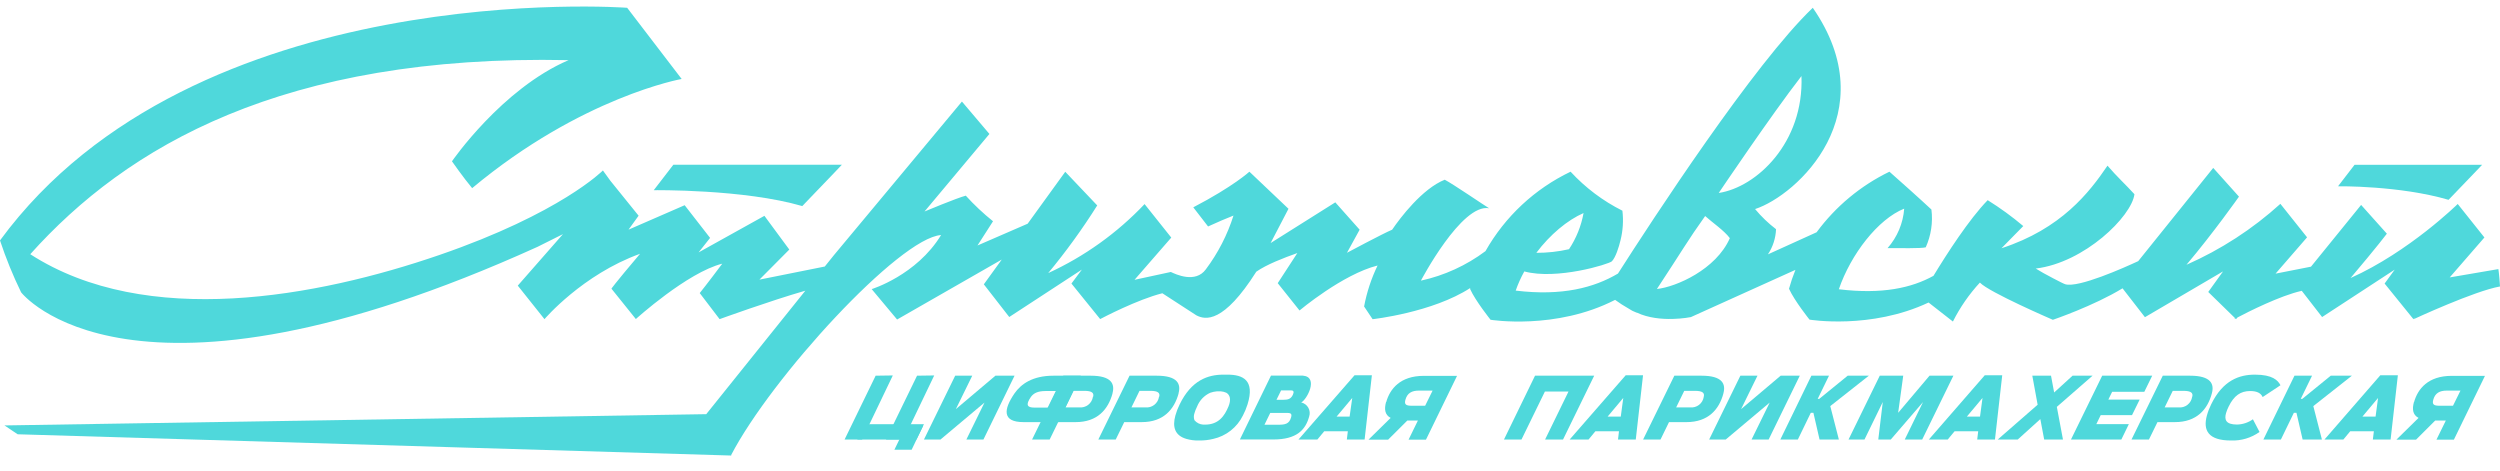 <svg width="324" height="61" viewBox="0 0 224 41" fill="none" xmlns="http://www.w3.org/2000/svg">
<path d="M84.321 20.476C82.121 24.082 78.102 25.318 78.102 25.318L80.38 28.042L89.759 22.669L88.151 24.889L90.429 27.817L96.938 23.567L96.001 24.82L98.575 28.003C98.802 27.883 101.917 26.249 104.146 25.689L107.185 27.661C107.999 28.094 109.626 28.4 112.565 23.756C113.502 23.105 114.999 22.529 116.242 22.087C115.266 23.59 114.485 24.785 114.485 24.785L116.437 27.232C116.437 27.232 120.303 23.984 123.431 23.203C122.868 24.368 122.462 25.602 122.223 26.874L122.985 28.013C122.985 28.013 128.335 27.427 131.742 25.214C131.732 25.242 131.723 25.27 131.716 25.299C132.207 26.386 133.555 28.065 133.555 28.065C133.555 28.065 139.393 29.015 144.713 26.282C145.095 26.563 145.494 26.82 145.908 27.053C146.134 27.208 146.379 27.334 146.637 27.427H146.669C148.729 28.403 151.505 27.824 151.505 27.824L160.871 23.593C160.646 24.146 160.454 24.711 160.295 25.286C160.786 26.373 162.133 28.052 162.133 28.052C162.133 28.052 167.617 28.963 172.801 26.519L174.981 28.224C175.619 26.953 176.433 25.777 177.399 24.733C178.2 25.595 183.937 28.068 183.937 28.068C183.937 28.068 187.601 26.822 190.179 25.247L192.186 27.834L199.186 23.73L197.859 25.575L200.26 27.918L200.195 28.009L200.293 27.954L200.348 28.009L200.482 27.857C201.393 27.375 204.295 25.904 206.238 25.471L208.061 27.821L214.569 23.571L213.661 24.82L216.242 28.009L216.398 27.827L216.271 28.009C216.271 28.009 221.699 25.488 224 25.081C223.935 24.003 223.854 23.525 223.854 23.525L219.493 24.27L222.604 20.691L220.212 17.69C220.212 17.69 215.884 21.957 210.609 24.326C213.017 21.482 213.863 20.352 213.863 20.352L211.556 17.775L207.065 23.307L203.889 23.932L206.713 20.678L204.322 17.677C201.828 19.938 198.986 21.781 195.906 23.138C198.314 20.294 200.612 17.033 200.612 17.033L198.304 14.459L191.584 22.812C190.322 23.398 186.225 25.23 185.047 24.882C184.78 24.804 183.094 23.883 183.094 23.883L182.404 23.476C186.768 22.946 190.995 18.806 191.246 16.815C190.488 15.979 189.664 15.23 188.831 14.257C187.204 16.662 184.682 19.916 179.332 21.657L181.285 19.669C180.279 18.819 179.214 18.044 178.096 17.349C176.433 19.057 174.447 22.139 173.24 24.127C171.288 25.208 168.652 25.803 164.76 25.331C165.833 22.197 168.268 19.047 170.617 18.107C170.52 19.417 169.996 20.659 169.127 21.644C170.171 21.644 172.147 21.686 172.547 21.573C173.024 20.512 173.2 19.341 173.055 18.188C172.14 17.329 170.09 15.497 169.293 14.797C166.709 16.05 164.47 17.913 162.768 20.225L158.407 22.204C158.851 21.533 159.102 20.753 159.133 19.949C158.441 19.421 157.811 18.816 157.255 18.146C161.027 16.913 168.971 9.571 162.426 0.111C157.151 5.148 148.026 19.142 144.97 23.925C142.836 25.188 139.972 25.956 135.806 25.452C136.014 24.858 136.272 24.283 136.578 23.733C139.471 24.521 144.163 23.083 144.424 22.826C144.769 22.464 145.049 21.56 145.198 20.941C145.415 20.076 145.472 19.178 145.367 18.292C143.621 17.417 142.048 16.233 140.724 14.797C137.513 16.333 134.852 18.817 133.099 21.914C131.382 23.2 129.409 24.102 127.313 24.56C127.313 24.56 130.961 17.615 133.424 18.074C133.014 17.834 130.203 15.907 129.448 15.516C127.44 16.317 125.455 18.933 124.736 19.994C123.912 20.339 120.687 22.064 120.687 22.064L121.823 19.994L119.643 17.544L113.847 21.192L115.448 18.12L111.946 14.797C111.946 14.797 110.508 16.122 106.918 17.99C107.504 18.735 107.7 18.989 108.243 19.705C109.118 19.304 109.87 18.982 110.521 18.728C109.971 20.463 109.133 22.092 108.041 23.548C107.11 24.82 105.36 23.997 104.907 23.782L101.653 24.485L104.946 20.701L102.555 17.7C100.097 20.294 97.166 22.393 93.918 23.883C95.513 21.96 96.98 19.935 98.311 17.82L95.447 14.804L92.079 19.457L87.582 21.41L88.975 19.239C88.102 18.539 87.286 17.772 86.534 16.945C85.698 17.166 82.837 18.364 82.837 18.364L88.652 11.416L86.189 8.513L74.727 22.266L73.901 23.294L68.043 24.469L70.721 21.774L68.492 18.751L62.592 22.031L63.624 20.73L61.346 17.801L56.315 19.991L57.219 18.741L54.688 15.608L54.021 14.687C54.021 14.687 50.242 18.52 39.354 22.266C28.465 26.011 13.118 28.901 2.711 22.191C11.338 12.565 25.36 4.263 50.942 4.803C44.964 7.368 40.496 13.867 40.496 13.867C40.496 13.867 41.518 15.331 42.305 16.271C52.114 8.087 61.076 6.489 61.076 6.489L56.194 0.111C56.194 0.111 17.417 -2.779 0 20.957C0.527 22.547 1.158 24.099 1.891 25.605C1.891 25.605 11.504 38.137 48.163 21.53L50.441 20.391L46.393 25.006L48.785 28.009C48.785 28.009 52.192 24.007 57.35 22.152C54.942 24.996 54.785 25.279 54.785 25.279L56.972 28C56.972 28 61.587 23.821 64.714 23.04C63.432 24.762 62.696 25.673 62.696 25.673L64.477 28.009C64.477 28.009 68.951 26.382 72.16 25.458L63.279 36.523L0.4 37.532L1.582 38.325L65.485 40.229H65.531L65.508 40.19C69.12 33.239 80.585 20.73 84.321 20.473V20.476ZM161.411 6.229C161.642 12.204 157.382 16.19 153.998 16.704C153.998 16.704 158.746 9.656 161.411 6.229ZM152.777 18.767C153.428 19.353 154.486 20.069 154.994 20.753C153.763 23.564 150.171 25.126 148.459 25.308C150.708 21.898 151.225 20.951 152.777 18.777V18.767ZM141.885 18.51C141.675 19.665 141.232 20.764 140.584 21.742C139.623 21.962 138.64 22.071 137.655 22.067C138.878 20.44 140.434 19.138 141.885 18.504" fill="#4FD8DB"/>
<path d="M58.576 16.454C58.576 16.454 66.673 16.349 71.883 17.879C74.783 14.872 75.43 14.176 75.43 14.176H60.331L58.576 16.454Z" fill="#4FD8DB"/>
<path d="M219.395 17.313C221.849 14.768 222.396 14.182 222.396 14.182H210.967L209.486 16.105C209.486 16.105 214.989 16.027 219.395 17.319" fill="#4FD8DB"/>
<path d="M137.538 33.076L134.755 38.797H136.324L138.423 34.495H140.538L138.439 38.797H140.047L142.839 33.076H137.538Z" fill="#4FD8DB"/>
<path d="M140.639 38.797H142.331L142.946 38.055H145.061L144.974 38.797H146.565L147.216 33.037H145.663L140.639 38.797ZM145.221 36.744H144.04L145.445 35.068L145.221 36.744Z" fill="#4FD8DB"/>
<path d="M154.414 34.664C154.645 33.831 154.349 33.076 152.462 33.076H150.021L147.222 38.797H148.781L149.543 37.235H151.111C153.064 37.235 154.04 36.093 154.418 34.664H154.414ZM152.657 34.967C152.615 35.253 152.464 35.512 152.235 35.689C152.006 35.867 151.718 35.948 151.43 35.917H150.184L150.909 34.433H151.866C152.569 34.433 152.748 34.635 152.654 34.967" fill="#4FD8DB"/>
<path d="M159.546 33.076L156.002 36.07L157.47 33.076H155.937L153.139 38.797H154.623L158.564 35.485L156.94 38.797H158.469L161.261 33.076H159.546Z" fill="#4FD8DB"/>
<path d="M167.448 33.076H165.554L163.002 35.153H162.866L163.878 33.076H162.299L159.517 38.797H161.086L162.247 36.402H162.482L163.032 38.797H164.763L163.992 35.8L167.448 33.076Z" fill="#4FD8DB"/>
<path d="M172.885 33.076L170.074 36.402L170.529 33.076H168.427L165.628 38.797H167.057L168.697 35.432L168.294 38.797H169.413L172.303 35.439L170.666 38.797H172.228L175.023 33.076H172.885Z" fill="#4FD8DB"/>
<path d="M177.835 33.037L172.823 38.797H174.516L175.131 38.055H177.246L177.158 38.797H178.749L179.4 33.037H177.835ZM177.409 36.744H176.227L177.633 35.068L177.409 36.744Z" fill="#4FD8DB"/>
<path d="M187.494 33.076H185.701L184.051 34.58L183.771 33.076H182.095L182.573 35.677L178.994 38.797H180.787L182.814 36.965L183.159 38.797H184.842L184.292 35.869L187.494 33.076Z" fill="#4FD8DB"/>
<path d="M188.223 36.611H191.028L191.715 35.215H188.909L189.248 34.518H192.131L192.837 33.076H188.356L185.558 38.797H190.071L190.745 37.414H187.832L188.223 36.611Z" fill="#4FD8DB"/>
<path d="M196.232 33.076H193.784L190.982 38.797H192.544L193.309 37.235H194.875C196.827 37.235 197.803 36.093 198.181 34.664C198.412 33.831 198.119 33.076 196.228 33.076H196.232ZM196.417 34.967C196.375 35.253 196.224 35.512 195.995 35.689C195.766 35.867 195.478 35.948 195.19 35.917H193.954L194.679 34.433H195.636C196.339 34.433 196.515 34.635 196.424 34.967" fill="#4FD8DB"/>
<path d="M202.027 32.982C200.651 32.982 199.17 33.483 198.122 35.641C197.962 35.962 197.833 36.297 197.738 36.643C197.37 37.98 197.868 38.882 199.893 38.882C200.807 38.918 201.708 38.649 202.454 38.117L201.861 36.981C201.444 37.279 200.946 37.444 200.433 37.453C199.456 37.453 199.274 37.037 199.456 36.418C199.517 36.217 199.595 36.02 199.691 35.833C200.169 34.856 200.765 34.45 201.614 34.45C202.265 34.45 202.59 34.664 202.733 34.99L204.331 33.932C204.104 33.493 203.619 32.982 202.053 32.982" fill="#4FD8DB"/>
<path d="M210.729 33.076H208.835L206.284 35.153H206.147L207.159 33.076H205.584L202.799 38.797H204.367L205.529 36.402H205.763L206.316 38.797H208.044L207.273 35.8L210.729 33.076Z" fill="#4FD8DB"/>
<path d="M213.277 33.037L208.272 38.797H209.964L210.579 38.055H212.698L212.607 38.797H214.198L214.849 33.037H213.277ZM212.851 36.744H211.67L213.075 35.068L212.851 36.744Z" fill="#4FD8DB"/>
<path d="M216.291 35.429C216.121 36.048 216.16 36.575 216.701 36.858L214.716 38.81H216.476L218.191 37.096H219.145L218.305 38.81H219.867L222.653 33.09H219.662C217.563 33.09 216.629 34.255 216.3 35.442L216.291 35.429ZM219.789 35.768H218.585C218.074 35.768 217.902 35.66 218.022 35.227C218.188 34.626 218.604 34.411 219.229 34.411H220.459L219.789 35.768Z" fill="#4FD8DB"/>
<path d="M78.457 33.076L75.674 38.797H77.243L79.996 33.054L78.457 33.076Z" fill="#4FD8DB"/>
<path d="M82.167 33.076L79.384 38.797H80.953L83.706 33.054L82.167 33.076Z" fill="#4FD8DB"/>
<path d="M116.343 38.797H118.035L118.65 38.055H120.765L120.677 38.797H122.269L122.92 33.037H121.367L116.343 38.797ZM120.925 36.744H119.756L121.162 35.068L120.925 36.744Z" fill="#4FD8DB"/>
<path d="M105.594 34.664C105.825 33.831 105.532 33.076 103.642 33.076H101.207L98.409 38.797H99.968L100.732 37.235H102.301C104.253 37.235 105.21 36.093 105.604 34.664H105.594ZM103.847 34.967C103.804 35.254 103.652 35.513 103.423 35.69C103.193 35.867 102.904 35.948 102.616 35.917H101.377L102.099 34.433H103.075C103.778 34.433 103.954 34.635 103.863 34.967" fill="#4FD8DB"/>
<path d="M89.189 33.076L85.645 36.07L87.113 33.076H85.584L82.785 38.797H84.266L88.21 35.485L86.586 38.797H88.115L90.904 33.076H89.189Z" fill="#4FD8DB"/>
<path d="M109.994 32.982H109.864H109.607C108.233 32.982 106.749 33.483 105.701 35.641C105.54 35.962 105.411 36.297 105.314 36.643C105.031 37.671 105.265 38.443 106.31 38.742C106.671 38.844 107.045 38.892 107.42 38.882H107.472C107.883 38.886 108.293 38.839 108.692 38.742C109.267 38.616 109.806 38.362 110.268 37.998C110.731 37.635 111.105 37.172 111.364 36.643C111.534 36.323 111.673 35.987 111.78 35.641C112.454 33.483 111.37 32.982 109.994 32.982ZM110.072 35.833C109.72 36.679 109.187 37.46 107.973 37.46C107.918 37.463 107.862 37.463 107.807 37.46C107.656 37.451 107.509 37.411 107.374 37.343C107.24 37.276 107.12 37.181 107.023 37.066C106.95 36.863 106.95 36.641 107.023 36.438C107.081 36.236 107.158 36.039 107.254 35.852C107.471 35.296 107.897 34.847 108.442 34.603C108.629 34.538 108.823 34.497 109.021 34.479C109.083 34.479 109.148 34.479 109.213 34.479C109.278 34.479 109.34 34.479 109.398 34.479C109.564 34.492 109.725 34.534 109.877 34.603C110.202 34.788 110.335 35.205 110.065 35.852" fill="#4FD8DB"/>
<path d="M124.192 35.429C124.023 36.048 124.062 36.575 124.602 36.858L122.614 38.81H124.374L126.092 37.096H127.043L126.206 38.81H127.765L130.551 33.09H127.566C125.464 33.09 124.534 34.255 124.205 35.442L124.192 35.429ZM127.693 35.768H126.489C125.978 35.768 125.806 35.66 125.926 35.227C126.092 34.626 126.506 34.411 127.134 34.411H128.361L127.693 35.768Z" fill="#4FD8DB"/>
<path d="M82.111 38.797L82.785 37.421H77.484L76.814 38.797H82.111Z" fill="#4FD8DB"/>
<path d="M81.682 39.712L82.7 37.59L81.158 37.613L80.136 39.712H81.682Z" fill="#4FD8DB"/>
<path d="M99.675 34.664C99.906 33.831 99.613 33.076 97.722 33.076H95.272L92.473 38.797H94.048L94.813 37.235H96.381C98.334 37.235 99.291 36.093 99.684 34.664H99.675ZM97.927 34.967C97.883 35.253 97.731 35.512 97.502 35.689C97.273 35.865 96.985 35.947 96.697 35.917H95.454L96.18 34.433H97.156C97.859 34.433 98.034 34.635 97.943 34.967" fill="#4FD8DB"/>
<path d="M93.28 37.235H94.839L96.84 33.076H94.39C92.505 33.076 91.477 33.831 90.898 34.664C89.921 36.093 89.765 37.235 91.711 37.235H93.28ZM92.675 35.934C92.056 35.934 91.864 35.709 92.365 34.983C92.597 34.658 92.968 34.45 93.667 34.45H94.643L93.931 35.934H92.675Z" fill="#4FD8DB"/>
<path d="M116.587 35.471C117.072 35.257 118.198 33.194 116.737 33.07H113.879L111.094 38.791H114.094C116.193 38.791 116.974 37.925 117.3 36.737C117.344 36.608 117.36 36.47 117.347 36.334C117.334 36.197 117.293 36.065 117.226 35.946C117.158 35.826 117.067 35.722 116.957 35.641C116.847 35.559 116.721 35.501 116.587 35.471ZM115.884 34.661L115.829 34.811C115.65 35.166 115.399 35.234 114.992 35.234H114.374L114.787 34.391H115.682C115.897 34.391 115.943 34.515 115.884 34.661ZM115.685 36.799C115.52 37.401 115.152 37.47 114.527 37.47H113.297L113.814 36.412H115.018C115.526 36.412 115.806 36.366 115.685 36.799Z" fill="#4FD8DB"/>
</svg>
